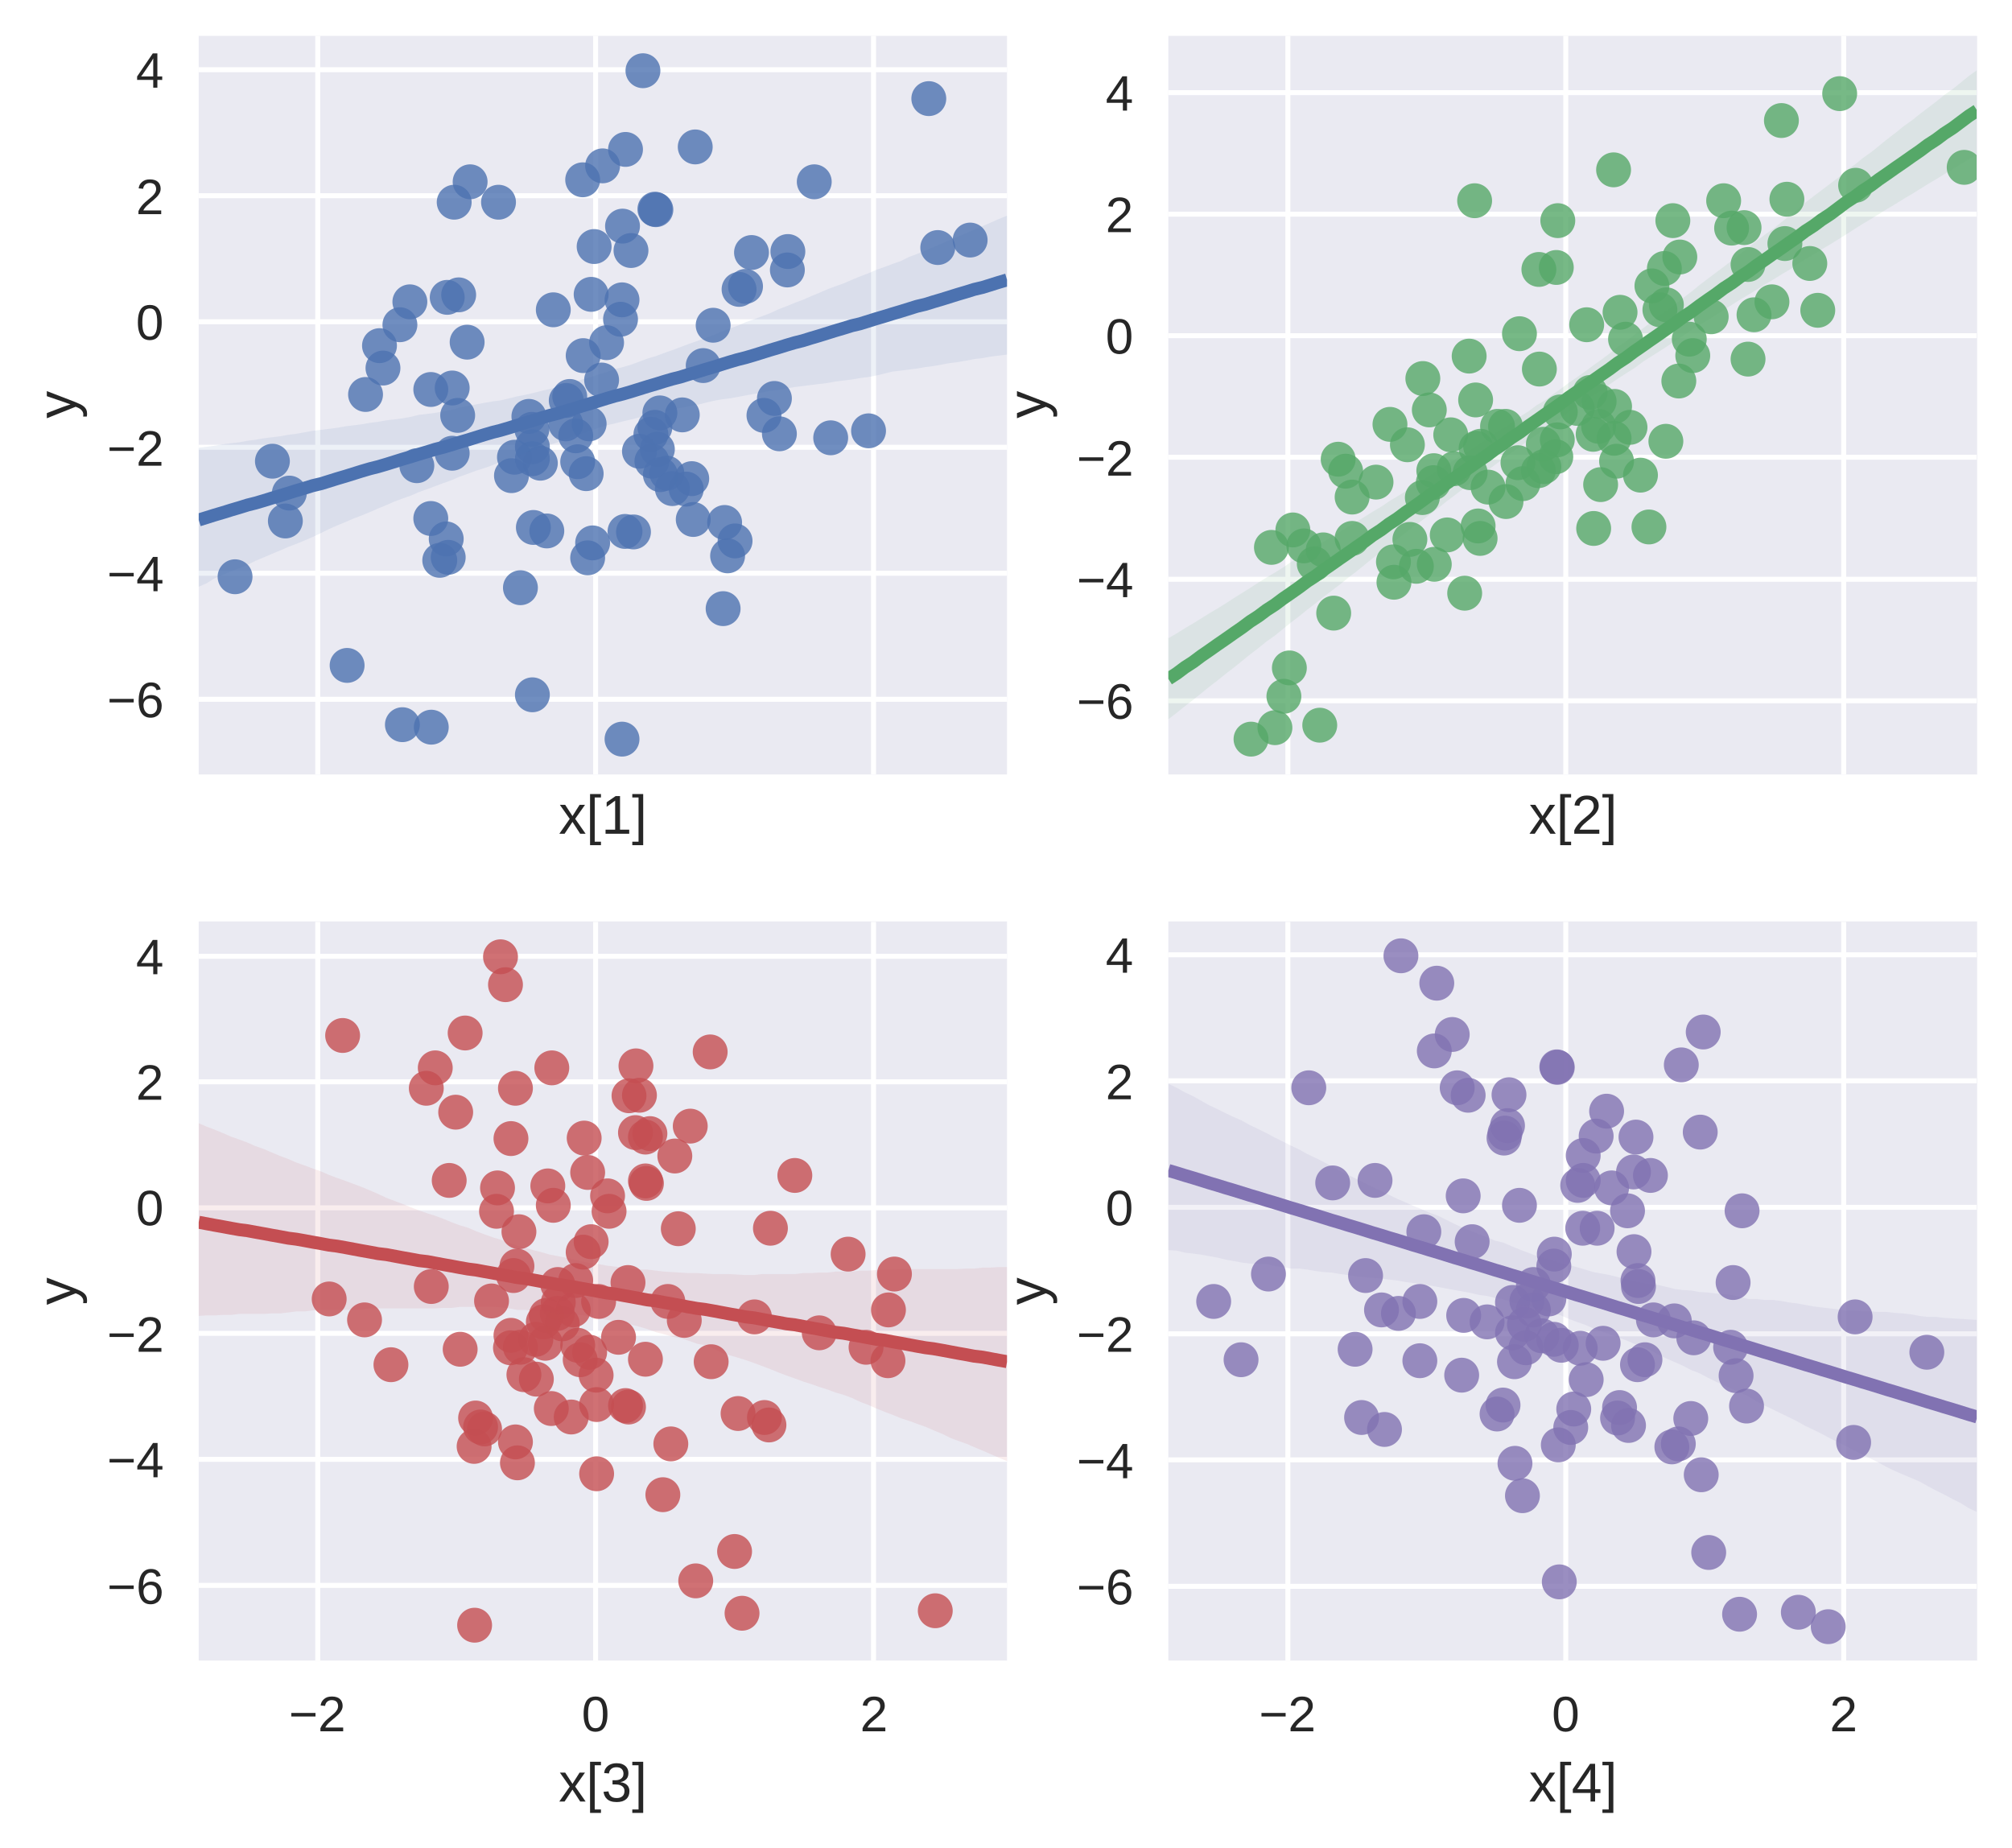 <svg viewBox="0 0 404 371" xmlns="http://www.w3.org/2000/svg" xmlns:xlink="http://www.w3.org/1999/xlink"><defs><style>*{stroke-linecap:butt;stroke-linejoin:round}</style></defs><g id="figure_1"><path d="M0 371.1h404.2V0H0z" fill="#fff" id="patch_1"/><g id="axes_1"><path d="M39.9 155.5h162.3V7.2H39.9z" fill="#eaeaf2" id="patch_2"/><g id="matplotlib.axis_1"><g id="xtick_1"><path clip-path="url(#pbc063c6acb)" d="M63.8 155.5V7.2" fill="none" stroke="#fff" stroke-linecap="round" id="line2d_1"/></g><g id="xtick_2"><path clip-path="url(#pbc063c6acb)" d="M119.6 155.5V7.2" fill="none" stroke="#fff" stroke-linecap="round" id="line2d_3"/></g><g id="xtick_3"><path clip-path="url(#pbc063c6acb)" d="M175.4 155.5V7.2" fill="none" stroke="#fff" stroke-linecap="round" id="line2d_5"/></g><g id="text_1"><defs><path d="M39.1 0L25 21.7 10.6 0H1L20 27.2 2 52.8h9.7L25 32.3l13 20.5h9.9l-18-25.5L49 0z" id="LiberationSans-78"/><path d="M7.1-20.8v93.3H27v-6.3H15.6v-80.7H27v-6.3z" id="LiberationSans-5b"/><path d="M7.6 0v7.5h17.5v53L9.6 49.2v8.3L26 68.8h8V7.5h16.8V0z" id="LiberationSans-31"/><path d="M.8-20.8v6.3h11.4v80.7H.8v6.3h19.9v-93.3z" id="LiberationSans-5d"/></defs><g transform="matrix(.11 0 0 -.11 112.2 167.4)" fill="#262626"><use xlink:href="#LiberationSans-78"/><use x="50" xlink:href="#LiberationSans-5b"/><use x="77.8" xlink:href="#LiberationSans-31"/><use x="133.4" xlink:href="#LiberationSans-5d"/></g></g></g><g id="matplotlib.axis_2"><g id="ytick_1"><path clip-path="url(#pbc063c6acb)" d="M39.9 140.4h162.3" fill="none" stroke="#fff" stroke-linecap="round" id="line2d_7"/><g id="text_2"><defs><path d="M5 29.7v7.1h48.5v-7.1z" id="LiberationSans-2212"/><path d="M51.2 22.5q0-5.2-1.4-9.5-1.5-4.3-4.3-7.4-2.8-3.1-7-4.8Q34.6-1 29-1q-6 0-10.5 2.3T11 8q-3 4.3-4.4 10.6Q5 24.8 5 32.8 5 42 6.8 49q1.7 7 4.8 11.6 3.2 4.6 7.8 7 4.5 2.3 10.3 2.3 3.5 0 6.6-.7 3-.7 5.6-2.4 2.5-1.6 4.4-4.3 1.9-2.7 3-6.6L41 54.3q-1.4 4.4-4.4 6.4-3 2-7 2-3.5 0-6.5-1.7-2.9-1.7-5-5.1-2-3.4-3-8.5-1.2-5.2-1.2-12 2.4 4.4 6.8 6.8 4.3 2.3 10 2.3 4.6 0 8.4-1.5 3.8-1.5 6.5-4.4 2.8-2.9 4.2-7 1.5-4 1.5-9zm-9-.4q0 3.6-.8 6.5-.9 2.9-2.6 4.9-1.8 2-4.4 3-2.6 1.2-6 1.2-2.4 0-4.8-.7-2.5-.7-4.4-2.3-2-1.6-3.3-4.2-1.2-2.6-1.2-6.3 0-3.8 1-7 1-3.4 2.8-5.8 1.8-2.5 4.4-3.9 2.6-1.4 5.8-1.4 3.2 0 5.7 1.1t4.3 3.2q1.7 2 2.7 5 .9 3 .9 6.7z" id="LiberationSans-36"/></defs><g transform="matrix(.1 0 0 -.1 21.5 144)" fill="#262626"><use xlink:href="#LiberationSans-2212"/><use x="58.4" xlink:href="#LiberationSans-36"/></g></g></g><g id="ytick_2"><path clip-path="url(#pbc063c6acb)" d="M39.9 115.1h162.3" fill="none" stroke="#fff" stroke-linecap="round" id="line2d_9"/><g id="text_3"><defs><path d="M43 15.6V0h-8.3v15.6H2.3v6.8l31.5 46.4H43V22.5h9.7v-7zm-8.3 43.3q0-.3-.5-1l-.9-1.6-1-1.7-.8-1.5-17.7-26-.7-1-1-1.3q-.4-.7-1-1.3l-.7-1h24.3z" id="LiberationSans-34"/></defs><g transform="matrix(.1 0 0 -.1 21.5 118.7)" fill="#262626"><use xlink:href="#LiberationSans-2212"/><use x="58.4" xlink:href="#LiberationSans-34"/></g></g></g><g id="ytick_3"><path clip-path="url(#pbc063c6acb)" d="M39.9 89.8h162.3" fill="none" stroke="#fff" stroke-linecap="round" id="line2d_11"/><g id="text_4"><defs><path d="M5 0v6.2q2.5 5.7 6.1 10 3.6 4.5 7.6 8l7.8 6.6q3.9 3 7 6t5 6.4q2 3.3 2 7.5 0 3-1 5.1-.8 2.3-2.4 3.8-1.7 1.5-4 2.2-2.3.8-5.2.8-2.6 0-5-.7-2.2-.8-4-2.2-1.9-1.5-3-3.7-1.2-2.1-1.5-5l-9 .8q.5 3.7 2 7Q9.2 62 12 64.5q2.8 2.5 6.8 4 4 1.3 9.2 1.3 5.2 0 9.2-1.2 4-1.2 6.7-3.6 2.8-2.4 4.2-6 1.5-3.4 1.5-8 0-3.5-1.2-6.6-1.3-3.1-3.4-6-2-2.8-4.8-5.4-2.7-2.7-5.7-5.2l-6-5q-3-2.4-5.7-5-2.6-2.4-4.7-5t-3.3-5.3h35.9V0z" id="LiberationSans-32"/></defs><g transform="matrix(.1 0 0 -.1 21.5 93.5)" fill="#262626"><use xlink:href="#LiberationSans-2212"/><use x="58.4" xlink:href="#LiberationSans-32"/></g></g></g><g id="ytick_4"><path clip-path="url(#pbc063c6acb)" d="M39.9 64.6h162.3" fill="none" stroke="#fff" stroke-linecap="round" id="line2d_13"/><g id="text_5"><defs><path d="M51.7 34.4q0-9.9-1.9-16.6-1.8-6.8-5.1-11-3.2-4.2-7.6-6Q32.7-1 27.7-1T18.3.8q-4.3 1.8-7.5 6-3.2 4.1-5 10.9-1.9 6.8-1.9 16.7 0 10.4 1.8 17.2 1.9 6.9 5 10.9 3.3 4 7.7 5.7 4.4 1.6 9.6 1.6 5 0 9.2-1.6 4.3-1.7 7.6-5.7 3.2-4 5-10.9 1.9-6.8 1.9-17.2zm-9 0q0 8.2-.9 13.7-1 5.4-2.9 8.7-1.9 3.2-4.6 4.6-2.8 1.3-6.3 1.3-3.7 0-6.6-1.4-2.8-1.3-4.7-4.6-2-3.2-3-8.7-.9-5.4-.9-13.6 0-7.9 1-13.3t3-8.7q1.9-3.3 4.6-4.8 2.8-1.4 6.4-1.4 3.4 0 6.2 1.4 2.8 1.5 4.7 4.8 2 3.3 3 8.7 1 5.4 1 13.3z" id="LiberationSans-30"/></defs><use xlink:href="#LiberationSans-30" transform="matrix(.1 0 0 -.1 27.3 68.2)" fill="#262626"/></g></g><g id="ytick_5"><path clip-path="url(#pbc063c6acb)" d="M39.9 39.3h162.3" fill="none" stroke="#fff" stroke-linecap="round" id="line2d_15"/><use xlink:href="#LiberationSans-32" transform="matrix(.1 0 0 -.1 27.3 43)" fill="#262626" id="text_6"/></g><g id="ytick_6"><path clip-path="url(#pbc063c6acb)" d="M39.9 14h162.3" fill="none" stroke="#fff" stroke-linecap="round" id="line2d_17"/><use xlink:href="#LiberationSans-34" transform="matrix(.1 0 0 -.1 27.3 17.6)" fill="#262626" id="text_7"/></g><g id="text_8"><defs><path d="M29.5 0q-1.9-4.8-3.8-8.6-2-3.9-4.3-6.6-2.4-2.7-5.3-4.1-3-1.4-6.8-1.4h-3q-1.5.1-3 .5v6.6q.9-.2 2-.2l2-.1q4 0 7.2 2.9Q18-8.2 20.4-2l.8 2.1-21 52.6h9.4l11.2-29.2 1.2-3.5 1.5-4.4 1.3-4 .7-2.1.8 2 1.2 3.6 1.5 4 1.2 3.5 10.3 30.1h9.3z" id="LiberationSans-79"/></defs><use xlink:href="#LiberationSans-79" transform="matrix(0 -.11 -.11 0 15.2 84)" fill="#262626"/></g></g><g id="PathCollection_1"><defs><path d="M0 3.5a3.5 3.5 0 100-7 3.5 3.5 0 000 7z" id="m39765b4f9b"/></defs><g clip-path="url(#pbc063c6acb)" fill="#4c72b0" fill-opacity=".8"><use x="106.8" xlink:href="#m39765b4f9b" y="86.2"/><use x="86.5" xlink:href="#m39765b4f9b" y="78.2"/><use x="141.2" xlink:href="#m39765b4f9b" y="73.4"/><use x="131.5" xlink:href="#m39765b4f9b" y="42"/><use x="117.7" xlink:href="#m39765b4f9b" y="95.1"/><use x="145.2" xlink:href="#m39765b4f9b" y="122.2"/><use x="186.5" xlink:href="#m39765b4f9b" y="19.8"/><use x="73.4" xlink:href="#m39765b4f9b" y="79.2"/><use x="119" xlink:href="#m39765b4f9b" y="109"/><use x="124.6" xlink:href="#m39765b4f9b" y="64.1"/><use x="174.4" xlink:href="#m39765b4f9b" y="86.5"/><use x="83.7" xlink:href="#m39765b4f9b" y="93.5"/><use x="118" xlink:href="#m39765b4f9b" y="112"/><use x="150.9" xlink:href="#m39765b4f9b" y="50.7"/><use x="58.1" xlink:href="#m39765b4f9b" y="99"/><use x="131.5" xlink:href="#m39765b4f9b" y="85.8"/><use x="148.4" xlink:href="#m39765b4f9b" y="58.1"/><use x="103.3" xlink:href="#m39765b4f9b" y="91.8"/><use x="137" xlink:href="#m39765b4f9b" y="83.3"/><use x="139.2" xlink:href="#m39765b4f9b" y="104.3"/><use x="102.7" xlink:href="#m39765b4f9b" y="95.5"/><use x="90.8" xlink:href="#m39765b4f9b" y="77.9"/><use x="132.6" xlink:href="#m39765b4f9b" y="95.3"/><use x="116" xlink:href="#m39765b4f9b" y="92.7"/><use x="118.7" xlink:href="#m39765b4f9b" y="59.1"/><use x="132" xlink:href="#m39765b4f9b" y="90.2"/><use x="93.8" xlink:href="#m39765b4f9b" y="68.7"/><use x="106.2" xlink:href="#m39765b4f9b" y="83.6"/><use x="153.4" xlink:href="#m39765b4f9b" y="83.4"/><use x="137.8" xlink:href="#m39765b4f9b" y="98.2"/><use x="120.8" xlink:href="#m39765b4f9b" y="76.3"/><use x="130.7" xlink:href="#m39765b4f9b" y="87.2"/><use x="156.5" xlink:href="#m39765b4f9b" y="87.1"/><use x="108.5" xlink:href="#m39765b4f9b" y="93"/><use x="119.3" xlink:href="#m39765b4f9b" y="49.5"/><use x="132.5" xlink:href="#m39765b4f9b" y="82.9"/><use x="155.5" xlink:href="#m39765b4f9b" y="80"/><use x="111.1" xlink:href="#m39765b4f9b" y="62.2"/><use x="57.3" xlink:href="#m39765b4f9b" y="104.6"/><use x="188.3" xlink:href="#m39765b4f9b" y="49.7"/><use x="106.9" xlink:href="#m39765b4f9b" y="139.5"/><use x="143.2" xlink:href="#m39765b4f9b" y="65.3"/><use x="106.9" xlink:href="#m39765b4f9b" y="92.1"/><use x="113.6" xlink:href="#m39765b4f9b" y="85.1"/><use x="194.8" xlink:href="#m39765b4f9b" y="48.2"/><use x="128.4" xlink:href="#m39765b4f9b" y="90.6"/><use x="166.8" xlink:href="#m39765b4f9b" y="87.9"/><use x="121" xlink:href="#m39765b4f9b" y="33.3"/><use x="133.9" xlink:href="#m39765b4f9b" y="95"/><use x="89.6" xlink:href="#m39765b4f9b" y="108.2"/><use x="91.2" xlink:href="#m39765b4f9b" y="40.6"/><use x="135" xlink:href="#m39765b4f9b" y="98.1"/><use x="158.2" xlink:href="#m39765b4f9b" y="50.5"/><use x="76.2" xlink:href="#m39765b4f9b" y="69.4"/><use x="121.8" xlink:href="#m39765b4f9b" y="68.8"/><use x="127.2" xlink:href="#m39765b4f9b" y="106.8"/><use x="94.4" xlink:href="#m39765b4f9b" y="36.5"/><use x="109.8" xlink:href="#m39765b4f9b" y="106.6"/><use x="76.9" xlink:href="#m39765b4f9b" y="73.9"/><use x="117.1" xlink:href="#m39765b4f9b" y="71.4"/><use x="89.8" xlink:href="#m39765b4f9b" y="59.7"/><use x="124.9" xlink:href="#m39765b4f9b" y="148.4"/><use x="92.1" xlink:href="#m39765b4f9b" y="59.2"/><use x="106.9" xlink:href="#m39765b4f9b" y="89.7"/><use x="100.1" xlink:href="#m39765b4f9b" y="40.6"/><use x="86.5" xlink:href="#m39765b4f9b" y="104.1"/><use x="126.7" xlink:href="#m39765b4f9b" y="50.3"/><use x="131.7" xlink:href="#m39765b4f9b" y="42.1"/><use x="125.5" xlink:href="#m39765b4f9b" y="106.7"/><use x="158.1" xlink:href="#m39765b4f9b" y="54.2"/><use x="118.3" xlink:href="#m39765b4f9b" y="85.1"/><use x="149.7" xlink:href="#m39765b4f9b" y="57.5"/><use x="115.6" xlink:href="#m39765b4f9b" y="87.5"/><use x="129.1" xlink:href="#m39765b4f9b" y="14.2"/><use x="124.9" xlink:href="#m39765b4f9b" y="60.2"/><use x="80.3" xlink:href="#m39765b4f9b" y="65.2"/><use x="145.5" xlink:href="#m39765b4f9b" y="104.9"/><use x="82.3" xlink:href="#m39765b4f9b" y="60.6"/><use x="114.4" xlink:href="#m39765b4f9b" y="79.6"/><use x="91.9" xlink:href="#m39765b4f9b" y="83.4"/><use x="88.3" xlink:href="#m39765b4f9b" y="112.5"/><use x="47.2" xlink:href="#m39765b4f9b" y="115.8"/><use x="104.5" xlink:href="#m39765b4f9b" y="118"/><use x="80.8" xlink:href="#m39765b4f9b" y="145.5"/><use x="125" xlink:href="#m39765b4f9b" y="45.4"/><use x="147.6" xlink:href="#m39765b4f9b" y="108.6"/><use x="86.6" xlink:href="#m39765b4f9b" y="146"/><use x="138.9" xlink:href="#m39765b4f9b" y="96.1"/><use x="90.8" xlink:href="#m39765b4f9b" y="91"/><use x="113.7" xlink:href="#m39765b4f9b" y="80.4"/><use x="54.7" xlink:href="#m39765b4f9b" y="92.6"/><use x="163.5" xlink:href="#m39765b4f9b" y="36.5"/><use x="90" xlink:href="#m39765b4f9b" y="111.9"/><use x="107.1" xlink:href="#m39765b4f9b" y="105.9"/><use x="139.6" xlink:href="#m39765b4f9b" y="29.5"/><use x="69.7" xlink:href="#m39765b4f9b" y="133.6"/><use x="130.9" xlink:href="#m39765b4f9b" y="92.6"/><use x="125.6" xlink:href="#m39765b4f9b" y="30"/><use x="117" xlink:href="#m39765b4f9b" y="36.1"/><use x="146.1" xlink:href="#m39765b4f9b" y="111.6"/></g></g><path clip-path="url(#pbc063c6acb)" d="M39.9 90v27.8l1.6-.7 1.6-1 1.7-.7 1.6-.7 1.7-.6 1.6-.7 1.6-.8 1.7-.7 1.6-.7 1.7-.7 1.6-.7 1.6-.6 1.7-.7 1.6-.7 1.7-.8 1.6-.8 1.6-.7 1.7-.7 1.6-.7 1.6-.6 1.7-.7 1.6-.7 1.7-.7 1.6-.7 1.6-.6 1.7-.6 1.6-.7 1.7-.6 1.6-.6L89 97l1.7-.6 1.6-.7 1.7-.6 1.6-.6 1.6-.5 1.7-.6 1.6-.7 1.7-.6 1.6-.5 1.6-.6 1.7-.6 1.6-.5 1.7-.6 1.6-.5 1.6-.6 1.7-.7 1.6-.5 1.7-.5 1.6-.6 1.6-.5 1.7-.4 1.6-.4 1.7-.4 1.6-.4 1.6-.4 1.7-.3 1.6-.4 1.7-.4 1.6-.4 1.6-.3 1.7-.3 1.6-.4 1.7-.4 1.6-.3 1.6-.2 1.7-.3 1.6-.3 1.7-.3 1.6-.3 1.6-.3 1.7-.2 1.6-.3 1.7-.3 1.6-.2 1.6-.2 1.7-.2 1.6-.2 1.6-.3 1.7-.2 1.6-.2 1.7-.3 1.6-.2 1.6-.3 1.7-.4 1.6-.4 1.7-.2 1.6-.2 1.6-.2 1.7-.3 1.6-.2 1.7-.3 1.6-.3 1.6-.2 1.7-.3 1.6-.3 1.7-.2 1.6-.3 1.6-.2 1.7-.2V43.3l-1.7.7-1.6.7-1.6.7-1.7.7-1.6.7-1.7.7-1.6.7-1.6.7-1.7.7-1.6.7-1.7.7-1.6.6-1.6.8-1.7.6-1.6.6-1.7.6-1.6.7-1.6.6-1.7.7-1.6.7-1.7.6-1.6.6-1.6.7-1.7.7-1.6.7-1.6.6-1.7.7-1.6.6-1.7.8-1.6.6-1.6.6-1.7.6-1.6.7-1.7.6-1.6.6-1.6.7-1.7.6-1.6.6-1.7.6-1.6.6-1.6.6-1.7.6-1.6.6-1.7.5-1.6.6-1.6.6-1.7.5-1.6.4-1.7.6-1.6.5-1.6.5-1.7.5-1.6.6-1.7.4-1.6.5-1.6.4-1.7.4-1.6.4-1.7.4-1.6.3-1.6.4-1.7.4-1.6.2-1.7.3-1.6.3-1.6.3-1.7.3-1.6.5-1.7.3-1.6.3-1.6.2-1.7.2-1.6.4-1.7.3-1.6.2-1.6.2-1.7.3-1.6.2-1.7.3-1.6.2-1.6.2-1.7.3-1.6.2-1.6.2-1.7.2-1.6.3-1.7.3-1.6.2-1.6.3-1.7.2-1.6.2-1.7.3-1.6.2-1.6.3-1.7.2-1.6.2-1.7.3-1.6.2-1.6.2z" fill="#4c72b0" fill-opacity=".1" id="PolyCollection_1"/><path clip-path="url(#pbc063c6acb)" d="M39.9 104.4l1.6-.5 1.6-.5 1.7-.5 1.6-.5 1.7-.5 1.6-.5 1.6-.4 1.7-.5 1.6-.5 1.7-.5 1.6-.5 1.6-.5 1.7-.5 1.6-.5 1.7-.4 1.6-.5 1.6-.5 1.7-.5 1.6-.5 1.6-.5 1.7-.5 1.6-.4 1.7-.5 1.6-.5 1.6-.5 1.7-.5 1.6-.5 1.7-.5 1.6-.5 1.6-.4 1.7-.5 1.6-.5 1.7-.5 1.6-.5 1.6-.5 1.7-.5 1.6-.4 1.7-.5 1.6-.5 1.6-.5 1.7-.5 1.6-.5 1.7-.5 1.6-.4 1.6-.5 1.7-.5 1.6-.5 1.7-.5 1.6-.5 1.6-.5 1.7-.5 1.6-.4 1.7-.5 1.6-.5 1.6-.5 1.7-.5 1.6-.5 1.7-.5 1.6-.4 1.6-.5 1.7-.5 1.6-.5 1.7-.5 1.6-.5 1.6-.5 1.7-.5 1.6-.4 1.7-.5 1.6-.5 1.6-.5 1.7-.5 1.6-.5 1.7-.5 1.6-.4 1.6-.5 1.7-.5 1.6-.5 1.6-.5 1.7-.5 1.6-.5 1.7-.4 1.6-.5 1.6-.5 1.7-.5 1.6-.5 1.7-.5 1.6-.5 1.6-.5 1.7-.4 1.6-.5 1.7-.5 1.6-.5 1.6-.5 1.7-.5 1.6-.5 1.7-.4 1.6-.5 1.6-.5 1.7-.5" fill="none" stroke="#4c72b0" stroke-linecap="round" stroke-width="2.6" id="line2d_19"/><path d="M39.9 155.5V7.2" fill="none" id="patch_3"/><path d="M202.2 155.5V7.2" fill="none" id="patch_4"/><path d="M39.9 155.5h162.3" fill="none" id="patch_5"/><path d="M39.9 7.2h162.3" fill="none" id="patch_6"/></g><g id="axes_2"><path d="M234.6 155.5H397V7.2H234.6z" fill="#eaeaf2" id="patch_7"/><g id="matplotlib.axis_3"><g id="xtick_4"><path clip-path="url(#pb65304c000)" d="M258.6 155.5V7.2" fill="none" stroke="#fff" stroke-linecap="round" id="line2d_20"/></g><g id="xtick_5"><path clip-path="url(#pb65304c000)" d="M314.4 155.5V7.2" fill="none" stroke="#fff" stroke-linecap="round" id="line2d_22"/></g><g id="xtick_6"><path clip-path="url(#pb65304c000)" d="M370.2 155.5V7.2" fill="none" stroke="#fff" stroke-linecap="round" id="line2d_24"/></g><g transform="matrix(.11 0 0 -.11 307 167.4)" fill="#262626" id="text_9"><use xlink:href="#LiberationSans-78"/><use x="50" xlink:href="#LiberationSans-5b"/><use x="77.8" xlink:href="#LiberationSans-32"/><use x="133.4" xlink:href="#LiberationSans-5d"/></g></g><g id="matplotlib.axis_4"><g id="ytick_7"><path clip-path="url(#pb65304c000)" d="M234.6 140.7H397" fill="none" stroke="#fff" stroke-linecap="round" id="line2d_26"/><g transform="matrix(.1 0 0 -.1 216.2 144.3)" fill="#262626" id="text_10"><use xlink:href="#LiberationSans-2212"/><use x="58.4" xlink:href="#LiberationSans-36"/></g></g><g id="ytick_8"><path clip-path="url(#pb65304c000)" d="M234.6 116.3H397" fill="none" stroke="#fff" stroke-linecap="round" id="line2d_28"/><g transform="matrix(.1 0 0 -.1 216.2 119.9)" fill="#262626" id="text_11"><use xlink:href="#LiberationSans-2212"/><use x="58.4" xlink:href="#LiberationSans-34"/></g></g><g id="ytick_9"><path clip-path="url(#pb65304c000)" d="M234.6 91.8H397" fill="none" stroke="#fff" stroke-linecap="round" id="line2d_30"/><g transform="matrix(.1 0 0 -.1 216.2 95.5)" fill="#262626" id="text_12"><use xlink:href="#LiberationSans-2212"/><use x="58.4" xlink:href="#LiberationSans-32"/></g></g><g id="ytick_10"><path clip-path="url(#pb65304c000)" d="M234.6 67.4H397" fill="none" stroke="#fff" stroke-linecap="round" id="line2d_32"/><use xlink:href="#LiberationSans-30" transform="matrix(.1 0 0 -.1 222 71)" fill="#262626" id="text_13"/></g><g id="ytick_11"><path clip-path="url(#pb65304c000)" d="M234.6 43H397" fill="none" stroke="#fff" stroke-linecap="round" id="line2d_34"/><use xlink:href="#LiberationSans-32" transform="matrix(.1 0 0 -.1 222 46.6)" fill="#262626" id="text_14"/></g><g id="ytick_12"><path clip-path="url(#pb65304c000)" d="M234.6 18.6H397" fill="none" stroke="#fff" stroke-linecap="round" id="line2d_36"/><use xlink:href="#LiberationSans-34" transform="matrix(.1 0 0 -.1 222 22.2)" fill="#262626" id="text_15"/></g><use xlink:href="#LiberationSans-79" transform="matrix(0 -.11 -.11 0 210 84)" fill="#262626" id="text_16"/></g><g id="PathCollection_2"><defs><path d="M0 3.5a3.5 3.5 0 100-7 3.5 3.5 0 000 7z" id="mfc5690df22"/></defs><g clip-path="url(#pb65304c000)" fill="#55a868" fill-opacity=".8"><use x="312.7" xlink:href="#mfc5690df22" y="88.3"/><use x="321.1" xlink:href="#mfc5690df22" y="80.6"/><use x="285.7" xlink:href="#mfc5690df22" y="76"/><use x="350.2" xlink:href="#mfc5690df22" y="45.7"/><use x="287.8" xlink:href="#mfc5690df22" y="96.9"/><use x="267.8" xlink:href="#mfc5690df22" y="123.1"/><use x="357.7" xlink:href="#mfc5690df22" y="24.2"/><use x="324.2" xlink:href="#mfc5690df22" y="81.6"/><use x="265.7" xlink:href="#mfc5690df22" y="110.4"/><use x="305.1" xlink:href="#mfc5690df22" y="67"/><use x="334.5" xlink:href="#mfc5690df22" y="88.6"/><use x="329.4" xlink:href="#mfc5690df22" y="95.4"/><use x="288" xlink:href="#mfc5690df22" y="113.3"/><use x="309" xlink:href="#mfc5690df22" y="54.1"/><use x="302.4" xlink:href="#mfc5690df22" y="100.7"/><use x="324.1" xlink:href="#mfc5690df22" y="88"/><use x="334.6" xlink:href="#mfc5690df22" y="61.2"/><use x="310" xlink:href="#mfc5690df22" y="93.7"/><use x="321" xlink:href="#mfc5690df22" y="85.6"/><use x="331.1" xlink:href="#mfc5690df22" y="105.8"/><use x="321.4" xlink:href="#mfc5690df22" y="97.3"/><use x="296.3" xlink:href="#mfc5690df22" y="80.3"/><use x="305.8" xlink:href="#mfc5690df22" y="97.1"/><use x="270.2" xlink:href="#mfc5690df22" y="94.6"/><use x="333.3" xlink:href="#mfc5690df22" y="62.2"/><use x="268.7" xlink:href="#mfc5690df22" y="92.2"/><use x="339.9" xlink:href="#mfc5690df22" y="71.4"/><use x="327.3" xlink:href="#mfc5690df22" y="85.8"/><use x="300.7" xlink:href="#mfc5690df22" y="85.6"/><use x="285.6" xlink:href="#mfc5690df22" y="99.9"/><use x="319.3" xlink:href="#mfc5690df22" y="78.8"/><use x="282.6" xlink:href="#mfc5690df22" y="89.3"/><use x="309.9" xlink:href="#mfc5690df22" y="89.2"/><use x="295.2" xlink:href="#mfc5690df22" y="94.9"/><use x="363.4" xlink:href="#mfc5690df22" y="52.9"/><use x="279.1" xlink:href="#mfc5690df22" y="85.2"/><use x="287" xlink:href="#mfc5690df22" y="82.3"/><use x="318.6" xlink:href="#mfc5690df22" y="65.2"/><use x="320" xlink:href="#mfc5690df22" y="106.1"/><use x="351" xlink:href="#mfc5690df22" y="53.1"/><use x="257.8" xlink:href="#mfc5690df22" y="139.8"/><use x="339.2" xlink:href="#mfc5690df22" y="68.1"/><use x="292" xlink:href="#mfc5690df22" y="94.1"/><use x="319.9" xlink:href="#mfc5690df22" y="87.2"/><use x="337.3" xlink:href="#mfc5690df22" y="51.6"/><use x="324.6" xlink:href="#mfc5690df22" y="92.6"/><use x="296.4" xlink:href="#mfc5690df22" y="90"/><use x="372.6" xlink:href="#mfc5690df22" y="37.2"/><use x="276.3" xlink:href="#mfc5690df22" y="96.8"/><use x="261.8" xlink:href="#mfc5690df22" y="109.6"/><use x="335.9" xlink:href="#mfc5690df22" y="44.3"/><use x="271.5" xlink:href="#mfc5690df22" y="99.8"/><use x="334.2" xlink:href="#mfc5690df22" y="53.9"/><use x="351" xlink:href="#mfc5690df22" y="72.1"/><use x="295" xlink:href="#mfc5690df22" y="71.5"/><use x="283.1" xlink:href="#mfc5690df22" y="108.3"/><use x="346.1" xlink:href="#mfc5690df22" y="40.3"/><use x="271.5" xlink:href="#mfc5690df22" y="108.1"/><use x="337.1" xlink:href="#mfc5690df22" y="76.5"/><use x="309.1" xlink:href="#mfc5690df22" y="74.1"/><use x="325.3" xlink:href="#mfc5690df22" y="62.7"/><use x="251.2" xlink:href="#mfc5690df22" y="148.4"/><use x="365" xlink:href="#mfc5690df22" y="62.3"/><use x="312.4" xlink:href="#mfc5690df22" y="91.7"/><use x="312.8" xlink:href="#mfc5690df22" y="44.3"/><use x="296.8" xlink:href="#mfc5690df22" y="105.6"/><use x="312.5" xlink:href="#mfc5690df22" y="53.7"/><use x="347.7" xlink:href="#mfc5690df22" y="45.8"/><use x="297.2" xlink:href="#mfc5690df22" y="108.1"/><use x="331.7" xlink:href="#mfc5690df22" y="57.4"/><use x="291.3" xlink:href="#mfc5690df22" y="87.3"/><use x="355.8" xlink:href="#mfc5690df22" y="60.6"/><use x="297.3" xlink:href="#mfc5690df22" y="89.6"/><use x="369.4" xlink:href="#mfc5690df22" y="18.8"/><use x="352.2" xlink:href="#mfc5690df22" y="63.2"/><use x="326.4" xlink:href="#mfc5690df22" y="68.1"/><use x="259.6" xlink:href="#mfc5690df22" y="106.4"/><use x="343.6" xlink:href="#mfc5690df22" y="63.6"/><use x="316.7" xlink:href="#mfc5690df22" y="82"/><use x="302.3" xlink:href="#mfc5690df22" y="85.6"/><use x="284.4" xlink:href="#mfc5690df22" y="113.7"/><use x="279.9" xlink:href="#mfc5690df22" y="116.9"/><use x="294.1" xlink:href="#mfc5690df22" y="119.1"/><use x="265" xlink:href="#mfc5690df22" y="145.6"/><use x="358.4" xlink:href="#mfc5690df22" y="48.9"/><use x="255.3" xlink:href="#mfc5690df22" y="109.9"/><use x="256" xlink:href="#mfc5690df22" y="146.1"/><use x="298.8" xlink:href="#mfc5690df22" y="97.8"/><use x="304.8" xlink:href="#mfc5690df22" y="92.9"/><use x="313.3" xlink:href="#mfc5690df22" y="82.7"/><use x="308.9" xlink:href="#mfc5690df22" y="94.5"/><use x="296.1" xlink:href="#mfc5690df22" y="40.3"/><use x="263.9" xlink:href="#mfc5690df22" y="113.2"/><use x="290.6" xlink:href="#mfc5690df22" y="107.4"/><use x="394.4" xlink:href="#mfc5690df22" y="33.6"/><use x="258.9" xlink:href="#mfc5690df22" y="134.1"/><use x="287.9" xlink:href="#mfc5690df22" y="94.5"/><use x="324" xlink:href="#mfc5690df22" y="34.1"/><use x="358.8" xlink:href="#mfc5690df22" y="40"/><use x="279.8" xlink:href="#mfc5690df22" y="112.8"/></g></g><path clip-path="url(#pb65304c000)" d="M234.6 128v16.4l1.7-1.3 1.6-1.3 1.7-1.3 1.6-1.3 1.6-1.3 1.7-1.3 1.6-1.3 1.7-1.3 1.6-1.3 1.6-1.3 1.7-1.3 1.6-1.3 1.7-1.2 1.6-1.3 1.6-1.3 1.7-1.3 1.6-1.3 1.7-1.3 1.6-1.3 1.6-1.2 1.7-1.3 1.6-1.3 1.7-1.3 1.6-1.3 1.6-1.3 1.7-1.3 1.6-1.3 1.7-1.3 1.6-1.2 1.6-1.3 1.7-1.2 1.6-1.2 1.7-1.3 1.6-1.3 1.6-1.2 1.7-1.3 1.6-1.3 1.7-1.2 1.6-1.2 1.6-1.2L302 92l1.6-1.2 1.7-1.2 1.6-1.2 1.6-1.1 1.7-1.2 1.6-1.2 1.7-1 1.6-1.2 1.6-1.1 1.7-1.2 1.6-1.1 1.7-1 1.6-1.2 1.6-1.1 1.7-1.1 1.6-1 1.6-1.2 1.7-1.1 1.6-1 1.7-1.1 1.6-1.1 1.6-1 1.7-1.2 1.6-1 1.7-1 1.6-1 1.6-1 1.7-1.1 1.6-1 1.7-1 1.6-1 1.6-1 1.7-1 1.6-1 1.7-1 1.6-1.1 1.6-1 1.7-1 1.6-1 1.7-1 1.6-1 1.6-1 1.7-1.1 1.6-1 1.7-1 1.6-1 1.6-1 1.7-1 1.6-1 1.7-1 1.6-1 1.6-1 1.7-1 1.6-1 1.7-1 1.6-1 1.6-1 1.7-1V14l-1.7 1.2-1.6 1.3-1.6 1.3-1.7 1.2-1.6 1.3-1.7 1.3-1.6 1.2-1.6 1.3-1.7 1.2-1.6 1.3-1.7 1.3-1.6 1.3-1.6 1.3-1.7 1.2-1.6 1.3-1.7 1.2-1.6 1.4-1.6 1.2-1.7 1.3-1.6 1.2-1.7 1.3L361 42l-1.6 1.3-1.7 1.3-1.6 1.3-1.7 1.2-1.6 1.2-1.6 1.3-1.7 1.3-1.6 1.3-1.7 1.3-1.6 1.2-1.6 1.2-1.7 1.3-1.6 1.3-1.7 1.3-1.6 1.2-1.6 1.2-1.7 1.2-1.6 1.3-1.7 1.3-1.6 1.2-1.6 1.3-1.7 1.1-1.6 1.3-1.6 1.2-1.7 1.2-1.6 1.2-1.7 1.2-1.6 1.1-1.6 1.2-1.7 1.2-1.6 1.2-1.7 1-1.6 1.2-1.6 1-1.7 1.2-1.6 1.1-1.7 1-1.6 1.2-1.6 1-1.7 1.1-1.6 1-1.7 1.1-1.6 1-1.6 1.1-1.7 1-1.6 1.1-1.7 1-1.6 1.1-1.6 1-1.7 1-1.6 1.1-1.7 1-1.6 1-1.6 1-1.7 1-1.6 1-1.7 1-1.6 1-1.6 1-1.7 1-1.6 1.1-1.7 1-1.6 1.1-1.6 1-1.7 1-1.6 1-1.7 1.1-1.6 1-1.6 1-1.7 1.1-1.6 1-1.7 1-1.6 1-1.6 1-1.7 1-1.6 1-1.7 1z" fill="#55a868" fill-opacity=".1" id="PolyCollection_2"/><path clip-path="url(#pb65304c000)" d="M234.6 136.3l1.7-1.1 1.6-1.2 1.7-1.1 1.6-1.2 1.6-1.1 1.7-1.2 1.6-1.1 1.7-1.2 1.6-1.1 1.6-1.2 1.7-1.1 1.6-1.2 1.7-1.1 1.6-1.2 1.6-1.1 1.7-1.2 1.6-1.2 1.7-1.1 1.6-1.2 1.6-1.1 1.7-1.2 1.6-1.1 1.7-1.2 1.6-1.1 1.6-1.2 1.7-1.1 1.6-1.2 1.7-1.1 1.6-1.2 1.6-1.1 1.7-1.2 1.6-1.2 1.7-1.1 1.6-1.2L292 96l1.7-1.2 1.6-1.1 1.7-1.2 1.6-1.1 1.6-1.2 1.7-1.1 1.6-1.2 1.7-1.1 1.6-1.2 1.6-1.1 1.7-1.2 1.6-1.1 1.7-1.2 1.6-1.2 1.6-1.1 1.7-1.2 1.6-1.1 1.7-1.2 1.6-1.1 1.6-1.2 1.7-1.1 1.6-1.2 1.6-1.1 1.7-1.2 1.6-1.1 1.7-1.2 1.6-1.1 1.6-1.2 1.7-1.1 1.6-1.2 1.7-1.2 1.6-1.1 1.6-1.2 1.7-1.1 1.6-1.2 1.7-1.1 1.6-1.2 1.6-1.1L356 51l1.6-1.1 1.7-1.2 1.6-1.1 1.6-1.2 1.7-1.1 1.6-1.2 1.7-1.1 1.6-1.2 1.6-1.2 1.7-1.1 1.6-1.2 1.7-1.1 1.6-1.2 1.6-1.1 1.7-1.2 1.6-1.1 1.7-1.2 1.6-1.1 1.6-1.2 1.7-1.1 1.6-1.2 1.7-1.1 1.6-1.2 1.6-1.2 1.7-1.1" fill="none" stroke="#55a868" stroke-linecap="round" stroke-width="2.6" id="line2d_38"/><path d="M234.6 155.5V7.2" fill="none" id="patch_8"/><path d="M397 155.5V7.2" fill="none" id="patch_9"/><path d="M234.6 155.5H397" fill="none" id="patch_10"/><path d="M234.6 7.2H397" fill="none" id="patch_11"/></g><g id="axes_3"><path d="M39.9 333.4h162.3V185H39.9z" fill="#eaeaf2" id="patch_12"/><g id="matplotlib.axis_5"><g id="xtick_7"><path clip-path="url(#p5188d08c45)" d="M63.8 333.4V185" fill="none" stroke="#fff" stroke-linecap="round" id="line2d_39"/><g transform="matrix(.1 0 0 -.1 58 347.6)" fill="#262626" id="text_17"><use xlink:href="#LiberationSans-2212"/><use x="58.4" xlink:href="#LiberationSans-32"/></g></g><g id="xtick_8"><path clip-path="url(#p5188d08c45)" d="M119.6 333.4V185" fill="none" stroke="#fff" stroke-linecap="round" id="line2d_41"/><use xlink:href="#LiberationSans-30" transform="matrix(.1 0 0 -.1 116.8 347.6)" fill="#262626" id="text_18"/></g><g id="xtick_9"><path clip-path="url(#p5188d08c45)" d="M175.4 333.4V185" fill="none" stroke="#fff" stroke-linecap="round" id="line2d_43"/><use xlink:href="#LiberationSans-32" transform="matrix(.1 0 0 -.1 172.7 347.6)" fill="#262626" id="text_19"/></g><g id="text_20"><defs><path d="M51.2 19q0-4.7-1.5-8.5-1.6-3.7-4.5-6.2-3-2.6-7.3-4Q33.5-1 27.9-1 21.5-1 17 .6T10 4.8q-2.8 2.6-4.2 6-1.5 3.3-1.9 6.9l9 .8q.5-2.7 1.5-5 1-2.2 2.9-3.8Q19 8 21.6 7.2q2.7-.9 6.3-.9 6.6 0 10.4 3.3 3.8 3.2 3.8 9.7 0 3.8-1.7 6.1T36.2 29q-2.5 1.3-5.5 1.8-3 .4-5.4.4h-5v7.6h4.8q2.5 0 5.2.5t4.9 1.9q2.2 1.3 3.6 3.6 1.5 2.3 1.5 5.9 0 5.5-3.3 8.7-3.2 3.2-9.6 3.2-5.8 0-9.4-3-3.6-3-4.2-8.4L5 52q.5 4.6 2.5 8 2 3.3 5 5.5t6.8 3.3q3.8 1.1 8.2 1.1 5.8 0 9.9-1.4 4.1-1.5 6.8-4 2.6-2.4 3.9-5.7 1.2-3.3 1.2-7 0-3.1-.8-5.8-.8-2.6-2.6-4.7-1.8-2-4.5-3.6-2.7-1.5-6.5-2.3v-.2q4.2-.4 7.2-1.9 3.1-1.4 5.1-3.6 2-2.1 3-4.9 1-2.7 1-5.7z" id="LiberationSans-33"/></defs><g transform="matrix(.11 0 0 -.11 112.2 361.7)" fill="#262626"><use xlink:href="#LiberationSans-78"/><use x="50" xlink:href="#LiberationSans-5b"/><use x="77.8" xlink:href="#LiberationSans-33"/><use x="133.4" xlink:href="#LiberationSans-5d"/></g></g></g><g id="matplotlib.axis_6"><g id="ytick_13"><path clip-path="url(#p5188d08c45)" d="M39.9 318.3h162.3" fill="none" stroke="#fff" stroke-linecap="round" id="line2d_45"/><g transform="matrix(.1 0 0 -.1 21.5 322)" fill="#262626" id="text_21"><use xlink:href="#LiberationSans-2212"/><use x="58.4" xlink:href="#LiberationSans-36"/></g></g><g id="ytick_14"><path clip-path="url(#p5188d08c45)" d="M39.9 293h162.3" fill="none" stroke="#fff" stroke-linecap="round" id="line2d_47"/><g transform="matrix(.1 0 0 -.1 21.5 296.6)" fill="#262626" id="text_22"><use xlink:href="#LiberationSans-2212"/><use x="58.4" xlink:href="#LiberationSans-34"/></g></g><g id="ytick_15"><path clip-path="url(#p5188d08c45)" d="M39.9 267.7h162.3" fill="none" stroke="#fff" stroke-linecap="round" id="line2d_49"/><g transform="matrix(.1 0 0 -.1 21.5 271.4)" fill="#262626" id="text_23"><use xlink:href="#LiberationSans-2212"/><use x="58.4" xlink:href="#LiberationSans-32"/></g></g><g id="ytick_16"><path clip-path="url(#p5188d08c45)" d="M39.9 242.5h162.3" fill="none" stroke="#fff" stroke-linecap="round" id="line2d_51"/><use xlink:href="#LiberationSans-30" transform="matrix(.1 0 0 -.1 27.3 246)" fill="#262626" id="text_24"/></g><g id="ytick_17"><path clip-path="url(#p5188d08c45)" d="M39.9 217.2h162.3" fill="none" stroke="#fff" stroke-linecap="round" id="line2d_53"/><use xlink:href="#LiberationSans-32" transform="matrix(.1 0 0 -.1 27.3 220.8)" fill="#262626" id="text_25"/></g><g id="ytick_18"><path clip-path="url(#p5188d08c45)" d="M39.9 192h162.3" fill="none" stroke="#fff" stroke-linecap="round" id="line2d_55"/><use xlink:href="#LiberationSans-34" transform="matrix(.1 0 0 -.1 27.3 195.6)" fill="#262626" id="text_26"/></g><use xlink:href="#LiberationSans-79" transform="matrix(0 -.11 -.11 0 15.2 262)" fill="#262626" id="text_27"/></g><g id="PathCollection_3"><defs><path d="M0 3.5a3.5 3.5 0 100-7 3.5 3.5 0 000 7z" id="mc98645e140"/></defs><g clip-path="url(#p5188d08c45)" fill="#c44e52" fill-opacity=".8"><use x="109.7" xlink:href="#mc98645e140" y="264.1"/><use x="103.1" xlink:href="#mc98645e140" y="256.1"/><use x="117.1" xlink:href="#mc98645e140" y="251.4"/><use x="128.4" xlink:href="#mc98645e140" y="219.9"/><use x="116.5" xlink:href="#mc98645e140" y="273"/><use x="133.1" xlink:href="#mc98645e140" y="300.1"/><use x="101.5" xlink:href="#mc98645e140" y="197.7"/><use x="115.6" xlink:href="#mc98645e140" y="257.1"/><use x="97.3" xlink:href="#mc98645e140" y="286.9"/><use x="111.1" xlink:href="#mc98645e140" y="242"/><use x="151.5" xlink:href="#mc98645e140" y="264.4"/><use x="118.4" xlink:href="#mc98645e140" y="271.5"/><use x="134.7" xlink:href="#mc98645e140" y="289.9"/><use x="102.6" xlink:href="#mc98645e140" y="228.6"/><use x="107.7" xlink:href="#mc98645e140" y="276.9"/><use x="111.9" xlink:href="#mc98645e140" y="263.7"/><use x="159.6" xlink:href="#mc98645e140" y="236"/><use x="109.5" xlink:href="#mc98645e140" y="269.7"/><use x="98.7" xlink:href="#mc98645e140" y="261.2"/><use x="125.6" xlink:href="#mc98645e140" y="282.2"/><use x="142.8" xlink:href="#mc98645e140" y="273.4"/><use x="179.6" xlink:href="#mc98645e140" y="255.8"/><use x="178.3" xlink:href="#mc98645e140" y="273.2"/><use x="102.5" xlink:href="#mc98645e140" y="270.6"/><use x="90.2" xlink:href="#mc98645e140" y="237"/><use x="102.6" xlink:href="#mc98645e140" y="268.1"/><use x="154.7" xlink:href="#mc98645e140" y="246.6"/><use x="112.1" xlink:href="#mc98645e140" y="261.5"/><use x="134.1" xlink:href="#mc98645e140" y="261.3"/><use x="119.7" xlink:href="#mc98645e140" y="276.1"/><use x="103.8" xlink:href="#mc98645e140" y="254.2"/><use x="137.4" xlink:href="#mc98645e140" y="265.1"/><use x="73.2" xlink:href="#mc98645e140" y="265"/><use x="92.4" xlink:href="#mc98645e140" y="270.9"/><use x="127.6" xlink:href="#mc98645e140" y="227.4"/><use x="66.1" xlink:href="#mc98645e140" y="260.8"/><use x="112" xlink:href="#mc98645e140" y="257.9"/><use x="122" xlink:href="#mc98645e140" y="240.1"/><use x="126.2" xlink:href="#mc98645e140" y="282.5"/><use x="130.5" xlink:href="#mc98645e140" y="227.6"/><use x="139.7" xlink:href="#mc98645e140" y="317.4"/><use x="99.7" xlink:href="#mc98645e140" y="243.2"/><use x="116" xlink:href="#mc98645e140" y="270.1"/><use x="178.4" xlink:href="#mc98645e140" y="263"/><use x="138.6" xlink:href="#mc98645e140" y="226.1"/><use x="124.2" xlink:href="#mc98645e140" y="268.5"/><use x="112.9" xlink:href="#mc98645e140" y="265.8"/><use x="142.6" xlink:href="#mc98645e140" y="211.2"/><use x="129.6" xlink:href="#mc98645e140" y="272.9"/><use x="154.4" xlink:href="#mc98645e140" y="286.1"/><use x="85.6" xlink:href="#mc98645e140" y="218.5"/><use x="105.2" xlink:href="#mc98645e140" y="276"/><use x="117.3" xlink:href="#mc98645e140" y="228.5"/><use x="104.2" xlink:href="#mc98645e140" y="247.3"/><use x="136.2" xlink:href="#mc98645e140" y="246.7"/><use x="95.5" xlink:href="#mc98645e140" y="284.7"/><use x="110.8" xlink:href="#mc98645e140" y="214.4"/><use x="114.7" xlink:href="#mc98645e140" y="284.5"/><use x="170.3" xlink:href="#mc98645e140" y="251.8"/><use x="118.7" xlink:href="#mc98645e140" y="249.3"/><use x="129.8" xlink:href="#mc98645e140" y="237.6"/><use x="95.3" xlink:href="#mc98645e140" y="326.3"/><use x="129.6" xlink:href="#mc98645e140" y="237.1"/><use x="164.5" xlink:href="#mc98645e140" y="267.6"/><use x="103.5" xlink:href="#mc98645e140" y="218.5"/><use x="119.8" xlink:href="#mc98645e140" y="282"/><use x="129.6" xlink:href="#mc98645e140" y="228.3"/><use x="126.3" xlink:href="#mc98645e140" y="220"/><use x="153.5" xlink:href="#mc98645e140" y="284.6"/><use x="135.5" xlink:href="#mc98645e140" y="232.1"/><use x="115.1" xlink:href="#mc98645e140" y="263"/><use x="118" xlink:href="#mc98645e140" y="235.4"/><use x="109.1" xlink:href="#mc98645e140" y="265.4"/><use x="100.5" xlink:href="#mc98645e140" y="192.1"/><use x="110" xlink:href="#mc98645e140" y="238.1"/><use x="122.3" xlink:href="#mc98645e140" y="243.2"/><use x="110.7" xlink:href="#mc98645e140" y="282.8"/><use x="99.9" xlink:href="#mc98645e140" y="238.5"/><use x="126.1" xlink:href="#mc98645e140" y="257.5"/><use x="120.2" xlink:href="#mc98645e140" y="261.3"/><use x="95.2" xlink:href="#mc98645e140" y="290.4"/><use x="103.9" xlink:href="#mc98645e140" y="293.7"/><use x="119.8" xlink:href="#mc98645e140" y="295.9"/><use x="187.8" xlink:href="#mc98645e140" y="323.4"/><use x="91.5" xlink:href="#mc98645e140" y="223.3"/><use x="96.5" xlink:href="#mc98645e140" y="286.5"/><use x="149" xlink:href="#mc98645e140" y="323.9"/><use x="78.5" xlink:href="#mc98645e140" y="274"/><use x="107.6" xlink:href="#mc98645e140" y="268.9"/><use x="86.6" xlink:href="#mc98645e140" y="258.3"/><use x="104.5" xlink:href="#mc98645e140" y="270.5"/><use x="87.4" xlink:href="#mc98645e140" y="214.4"/><use x="31.5" xlink:href="#mc98645e140" y="289.8"/><use x="148.2" xlink:href="#mc98645e140" y="283.8"/><use x="93.4" xlink:href="#mc98645e140" y="207.4"/><use x="147.5" xlink:href="#mc98645e140" y="311.5"/><use x="173.9" xlink:href="#mc98645e140" y="270.5"/><use x="68.8" xlink:href="#mc98645e140" y="207.9"/><use x="127.7" xlink:href="#mc98645e140" y="214"/><use x="103.5" xlink:href="#mc98645e140" y="289.5"/></g></g><path clip-path="url(#p5188d08c45)" d="M39.9 225.5v38.7l1.6-.1h1.6l1.7-.1h1.6l1.7-.2H53l1.6-.1h1.7l1.6-.2 1.6-.2h1.7l1.6-.2 1.7-.1H71l1.6-.1 1.7-.2H87.4l1.6-.1h1.7l1.6-.2H99l1.6.1 1.7.2 1.6.3h1.6l1.7.2h1.6l1.7.2 1.6.3 1.6.1 1.7.1 1.6.2 1.7.2 1.6.5 1.6.2 1.7.3 1.6.3 1.7.4 1.6.4 1.6.5 1.7.6 1.6.4 1.7.5 1.6.3 1.6.5 1.7.6 1.6.3 1.7.7 1.6.8 1.6.5 1.7.5 1.6.5 1.7.6 1.6.6 1.6.6 1.7.7 1.6.6 1.7.6 1.6.6 1.6.5 1.7.6 1.6.5 1.6.6 1.7.5 1.6.6 1.7.8 1.6.6 1.6.7 1.7.7 1.6.6 1.7.7 1.6.5 1.6.6 1.7.6 1.6.7 1.7.7 1.6.8 1.6.6 1.7.6 1.6.7 1.7.7 1.6.7 1.6.7 1.7.7v-39h-1.7l-1.6.1h-1.6l-1.7.2H194l-1.7.1H181l-1.7.1h-1.6l-1.7.1-1.6.1h-1.6l-1.7.2h-3.3l-1.6.2h-1.6l-1.7.1h-1.6l-1.6.2H153l-1.6.2h-1.7l-1.6-.1-1.7-.1h-3.2l-1.7-.1-1.6-.1h-1.7l-1.6-.1-1.6-.1-1.7-.1-1.6-.2-1.7-.2h-1.6l-1.6-.2-1.7-.2-1.6-.2-1.7-.2-1.6-.3-1.6-.2-1.7-.3-1.6-.4-1.7-.4-1.6-.3-1.6-.3-1.7-.5-1.6-.4-1.7-.5-1.6-.4-1.6-.6-1.7-.6-1.6-.5-1.7-.6-1.6-.6-1.6-.7-1.7-.5-1.6-.6-1.7-.7-1.6-.6-1.6-.5-1.7-.6-1.6-.6-1.7-.7-1.6-.6-1.6-.6-1.7-.8-1.6-.7-1.7-.7-1.6-.6-1.6-.6-1.7-.6-1.6-.6-1.6-.7-1.7-.6-1.6-.6-1.7-.6-1.6-.7-1.6-.6-1.7-.7-1.6-.7-1.7-.6-1.6-.7-1.6-.6-1.7-.6-1.6-.7-1.7-.7-1.6-.6-1.6-.7z" fill="#c44e52" fill-opacity=".1" id="PolyCollection_3"/><path clip-path="url(#p5188d08c45)" d="M39.9 245.4l1.6.3 1.6.3 1.7.3 1.6.3 1.7.3 1.6.2 1.6.3 1.7.3 1.6.3 1.7.3 1.6.3 1.6.2 1.7.3 1.6.3 1.7.3 1.6.3 1.6.2 1.7.3 1.6.3 1.6.3 1.7.3 1.6.3 1.7.2 1.6.3 1.6.3 1.7.3 1.6.3 1.7.2 1.6.3 1.6.3 1.7.3 1.6.3 1.7.3 1.6.2 1.6.3 1.7.3 1.6.3 1.7.3 1.6.3 1.6.2 1.7.3 1.6.3 1.7.3 1.6.3 1.6.2 1.7.3 1.6.3 1.7.3 1.6.3 1.6.3 1.7.2 1.6.3 1.7.3 1.6.3 1.6.3 1.7.2 1.6.3 1.7.3 1.6.3 1.6.3 1.7.3 1.6.2 1.7.3 1.6.3 1.6.3 1.7.3 1.6.3 1.7.2 1.6.3 1.6.3 1.7.3 1.6.3 1.7.2 1.6.3 1.6.3 1.7.3 1.6.3 1.6.3 1.7.2 1.6.3 1.7.3 1.6.3 1.6.3 1.7.2 1.6.3 1.7.3 1.6.3 1.6.3 1.7.3 1.6.2 1.7.3 1.6.3 1.6.3 1.7.3 1.6.3 1.7.2 1.6.3 1.6.3 1.7.3" fill="none" stroke="#c44e52" stroke-linecap="round" stroke-width="2.6" id="line2d_57"/><path d="M39.9 333.4V185" fill="none" id="patch_13"/><path d="M202.2 333.4V185" fill="none" id="patch_14"/><path d="M39.9 333.4h162.3" fill="none" id="patch_15"/><path d="M39.9 185.1h162.3" fill="none" id="patch_16"/></g><g id="axes_4"><path d="M234.6 333.4H397V185H234.6z" fill="#eaeaf2" id="patch_17"/><g id="matplotlib.axis_7"><g id="xtick_10"><path clip-path="url(#pca67a15a9c)" d="M258.6 333.4V185" fill="none" stroke="#fff" stroke-linecap="round" id="line2d_58"/><g transform="matrix(.1 0 0 -.1 252.8 347.6)" fill="#262626" id="text_28"><use xlink:href="#LiberationSans-2212"/><use x="58.4" xlink:href="#LiberationSans-32"/></g></g><g id="xtick_11"><path clip-path="url(#pca67a15a9c)" d="M314.4 333.4V185" fill="none" stroke="#fff" stroke-linecap="round" id="line2d_60"/><use xlink:href="#LiberationSans-30" transform="matrix(.1 0 0 -.1 311.6 347.6)" fill="#262626" id="text_29"/></g><g id="xtick_12"><path clip-path="url(#pca67a15a9c)" d="M370.2 333.4V185" fill="none" stroke="#fff" stroke-linecap="round" id="line2d_62"/><use xlink:href="#LiberationSans-32" transform="matrix(.1 0 0 -.1 367.4 347.6)" fill="#262626" id="text_30"/></g><g transform="matrix(.11 0 0 -.11 307 361.7)" fill="#262626" id="text_31"><use xlink:href="#LiberationSans-78"/><use x="50" xlink:href="#LiberationSans-5b"/><use x="77.8" xlink:href="#LiberationSans-34"/><use x="133.4" xlink:href="#LiberationSans-5d"/></g></g><g id="matplotlib.axis_8"><g id="ytick_19"><path clip-path="url(#pca67a15a9c)" d="M234.6 318.5H397" fill="none" stroke="#fff" stroke-linecap="round" id="line2d_64"/><g transform="matrix(.1 0 0 -.1 216.2 322.1)" fill="#262626" id="text_32"><use xlink:href="#LiberationSans-2212"/><use x="58.4" xlink:href="#LiberationSans-36"/></g></g><g id="ytick_20"><path clip-path="url(#pca67a15a9c)" d="M234.6 293.1H397" fill="none" stroke="#fff" stroke-linecap="round" id="line2d_66"/><g transform="matrix(.1 0 0 -.1 216.2 296.8)" fill="#262626" id="text_33"><use xlink:href="#LiberationSans-2212"/><use x="58.4" xlink:href="#LiberationSans-34"/></g></g><g id="ytick_21"><path clip-path="url(#pca67a15a9c)" d="M234.6 267.8H397" fill="none" stroke="#fff" stroke-linecap="round" id="line2d_68"/><g transform="matrix(.1 0 0 -.1 216.2 271.4)" fill="#262626" id="text_34"><use xlink:href="#LiberationSans-2212"/><use x="58.4" xlink:href="#LiberationSans-32"/></g></g><g id="ytick_22"><path clip-path="url(#pca67a15a9c)" d="M234.6 242.4H397" fill="none" stroke="#fff" stroke-linecap="round" id="line2d_70"/><use xlink:href="#LiberationSans-30" transform="matrix(.1 0 0 -.1 222 246)" fill="#262626" id="text_35"/></g><g id="ytick_23"><path clip-path="url(#pca67a15a9c)" d="M234.6 217H397" fill="none" stroke="#fff" stroke-linecap="round" id="line2d_72"/><use xlink:href="#LiberationSans-32" transform="matrix(.1 0 0 -.1 222 220.7)" fill="#262626" id="text_36"/></g><g id="ytick_24"><path clip-path="url(#pca67a15a9c)" d="M234.6 191.7H397" fill="none" stroke="#fff" stroke-linecap="round" id="line2d_74"/><use xlink:href="#LiberationSans-34" transform="matrix(.1 0 0 -.1 222 195.3)" fill="#262626" id="text_37"/></g><use xlink:href="#LiberationSans-79" transform="matrix(0 -.11 -.11 0 210 262)" fill="#262626" id="text_38"/></g><g id="PathCollection_4"><defs><path d="M0 3.5a3.5 3.5 0 100-7 3.5 3.5 0 000 7z" id="mf930d7e6a5"/></defs><g clip-path="url(#pca67a15a9c)" fill="#8172b2" fill-opacity=".8"><use x="293.9" xlink:href="#mf930d7e6a5" y="264.1"/><use x="274.2" xlink:href="#mf930d7e6a5" y="256.1"/><use x="328.1" xlink:href="#mf930d7e6a5" y="251.3"/><use x="303" xlink:href="#mf930d7e6a5" y="219.8"/><use x="330.3" xlink:href="#mf930d7e6a5" y="273"/><use x="305.7" xlink:href="#mf930d7e6a5" y="300.3"/><use x="288.5" xlink:href="#mf930d7e6a5" y="197.4"/><use x="328.9" xlink:href="#mf930d7e6a5" y="257.1"/><use x="278" xlink:href="#mf930d7e6a5" y="287"/><use x="305.1" xlink:href="#mf930d7e6a5" y="242"/><use x="372.5" xlink:href="#mf930d7e6a5" y="264.4"/><use x="386.9" xlink:href="#mf930d7e6a5" y="271.5"/><use x="312.9" xlink:href="#mf930d7e6a5" y="290.1"/><use x="302" xlink:href="#mf930d7e6a5" y="228.5"/><use x="318.5" xlink:href="#mf930d7e6a5" y="277"/><use x="280.8" xlink:href="#mf930d7e6a5" y="263.7"/><use x="331.4" xlink:href="#mf930d7e6a5" y="236"/><use x="321.9" xlink:href="#mf930d7e6a5" y="269.7"/><use x="306.6" xlink:href="#mf930d7e6a5" y="261.2"/><use x="350.7" xlink:href="#mf930d7e6a5" y="282.3"/><use x="304.1" xlink:href="#mf930d7e6a5" y="273.4"/><use x="254.7" xlink:href="#mf930d7e6a5" y="255.8"/><use x="285.1" xlink:href="#mf930d7e6a5" y="273.2"/><use x="317.3" xlink:href="#mf930d7e6a5" y="270.7"/><use x="276.1" xlink:href="#mf930d7e6a5" y="237"/><use x="309.6" xlink:href="#mf930d7e6a5" y="268.2"/><use x="320.7" xlink:href="#mf930d7e6a5" y="246.6"/><use x="303.7" xlink:href="#mf930d7e6a5" y="261.5"/><use x="243.7" xlink:href="#mf930d7e6a5" y="261.3"/><use x="348.6" xlink:href="#mf930d7e6a5" y="276.2"/><use x="312" xlink:href="#mf930d7e6a5" y="254.2"/><use x="336.2" xlink:href="#mf930d7e6a5" y="265.2"/><use x="332" xlink:href="#mf930d7e6a5" y="265"/><use x="272.1" xlink:href="#mf930d7e6a5" y="270.9"/><use x="341.4" xlink:href="#mf930d7e6a5" y="227.3"/><use x="311" xlink:href="#mf930d7e6a5" y="260.8"/><use x="307.9" xlink:href="#mf930d7e6a5" y="257.9"/><use x="293.8" xlink:href="#mf930d7e6a5" y="240.1"/><use x="325.2" xlink:href="#mf930d7e6a5" y="282.6"/><use x="302.2" xlink:href="#mf930d7e6a5" y="227.5"/><use x="313.1" xlink:href="#mf930d7e6a5" y="317.6"/><use x="349.8" xlink:href="#mf930d7e6a5" y="243.1"/><use x="313.5" xlink:href="#mf930d7e6a5" y="270.1"/><use x="307.9" xlink:href="#mf930d7e6a5" y="263"/><use x="302.7" xlink:href="#mf930d7e6a5" y="226"/><use x="340.1" xlink:href="#mf930d7e6a5" y="268.6"/><use x="306.1" xlink:href="#mf930d7e6a5" y="265.9"/><use x="288" xlink:href="#mf930d7e6a5" y="211"/><use x="249.2" xlink:href="#mf930d7e6a5" y="273"/><use x="327" xlink:href="#mf930d7e6a5" y="286.2"/><use x="292.6" xlink:href="#mf930d7e6a5" y="218.4"/><use x="293.5" xlink:href="#mf930d7e6a5" y="276.1"/><use x="328.5" xlink:href="#mf930d7e6a5" y="228.3"/><use x="285.9" xlink:href="#mf930d7e6a5" y="247.3"/><use x="317.8" xlink:href="#mf930d7e6a5" y="246.6"/><use x="339.5" xlink:href="#mf930d7e6a5" y="284.8"/><use x="312.7" xlink:href="#mf930d7e6a5" y="214.3"/><use x="273.4" xlink:href="#mf930d7e6a5" y="284.6"/><use x="312.1" xlink:href="#mf930d7e6a5" y="251.8"/><use x="295.6" xlink:href="#mf930d7e6a5" y="249.3"/><use x="267.6" xlink:href="#mf930d7e6a5" y="237.5"/><use x="367.1" xlink:href="#mf930d7e6a5" y="326.6"/><use x="317.9" xlink:href="#mf930d7e6a5" y="237"/><use x="303.7" xlink:href="#mf930d7e6a5" y="267.6"/><use x="262.8" xlink:href="#mf930d7e6a5" y="218.4"/><use x="301.8" xlink:href="#mf930d7e6a5" y="282.1"/><use x="320.5" xlink:href="#mf930d7e6a5" y="228.1"/><use x="294.8" xlink:href="#mf930d7e6a5" y="219.9"/><use x="324.8" xlink:href="#mf930d7e6a5" y="284.7"/><use x="317.9" xlink:href="#mf930d7e6a5" y="232"/><use x="277.4" xlink:href="#mf930d7e6a5" y="263"/><use x="328" xlink:href="#mf930d7e6a5" y="235.3"/><use x="298.6" xlink:href="#mf930d7e6a5" y="265.4"/><use x="281.3" xlink:href="#mf930d7e6a5" y="191.9"/><use x="316.8" xlink:href="#mf930d7e6a5" y="238"/><use x="326.8" xlink:href="#mf930d7e6a5" y="243.1"/><use x="316" xlink:href="#mf930d7e6a5" y="282.9"/><use x="323.6" xlink:href="#mf930d7e6a5" y="238.5"/><use x="348" xlink:href="#mf930d7e6a5" y="257.5"/><use x="285.1" xlink:href="#mf930d7e6a5" y="261.3"/><use x="335.7" xlink:href="#mf930d7e6a5" y="290.5"/><use x="304.2" xlink:href="#mf930d7e6a5" y="293.8"/><use x="341.6" xlink:href="#mf930d7e6a5" y="296.1"/><use x="361.1" xlink:href="#mf930d7e6a5" y="323.7"/><use x="322.6" xlink:href="#mf930d7e6a5" y="223.1"/><use x="315.4" xlink:href="#mf930d7e6a5" y="286.6"/><use x="349.3" xlink:href="#mf930d7e6a5" y="324.1"/><use x="328.8" xlink:href="#mf930d7e6a5" y="274"/><use x="312" xlink:href="#mf930d7e6a5" y="268.9"/><use x="329" xlink:href="#mf930d7e6a5" y="258.3"/><use x="347.5" xlink:href="#mf930d7e6a5" y="270.5"/><use x="312.6" xlink:href="#mf930d7e6a5" y="214.2"/><use x="337" xlink:href="#mf930d7e6a5" y="289.9"/><use x="300.6" xlink:href="#mf930d7e6a5" y="283.9"/><use x="342" xlink:href="#mf930d7e6a5" y="207.2"/><use x="343.1" xlink:href="#mf930d7e6a5" y="311.7"/><use x="306.4" xlink:href="#mf930d7e6a5" y="270.6"/><use x="291.6" xlink:href="#mf930d7e6a5" y="207.7"/><use x="337.6" xlink:href="#mf930d7e6a5" y="213.8"/><use x="372.2" xlink:href="#mf930d7e6a5" y="289.6"/></g></g><path clip-path="url(#pca67a15a9c)" d="M234.6 217.6V251l1.7.1 1.6.4 1.7.2 1.6.2 1.6.3 1.7.3 1.6.4 1.7.3 1.6.3 1.6.2 1.7.1h1.6l1.7.4 1.6.2 1.6.3h1.7l1.6.2 1.7.3 1.6.2 1.6.1 1.7.3 1.6.2 1.7.3 1.6.1 1.6.2 1.7.1 1.6.2 1.7.2 1.6.3 1.6.2 1.7.2 1.6.3 1.7.3 1.6.3 1.6.3 1.7.3 1.6.3 1.7.4 1.6.2 1.6.4 1.7.3 1.6.5 1.7.5 1.6.3 1.6.4 1.7.5 1.6.5 1.7.5 1.6.7 1.6.6 1.7.6 1.6.7 1.7.6 1.6.6 1.6.6 1.7.6 1.6.7 1.6.5 1.7.8 1.6.9 1.7.8 1.6.7 1.6.7 1.7.9 1.6.6 1.7.9 1.6.8 1.6.7 1.7.8 1.6.7 1.7.8 1.6 1 1.6.8 1.7.8 1.6.8 1.7.8 1.6.8 1.6.9 1.7.8 1.6.8 1.7.9 1.6.8 1.6.8 1.7.9 1.6.8 1.7.8 1.6.8 1.6.9 1.7.8 1.6.7 1.7.7 1.6.7 1.6.9 1.7.9 1.6.8 1.7.9 1.6.8 1.6 1 1.7.8V265l-1.7-.1-1.6-.1-1.6-.1-1.7-.1-1.6-.2H387l-1.6-.2-1.6-.3-1.7-.2-1.6-.1-1.7-.2h-1.6l-1.6-.1H374l-1.6-.2h-1.7l-1.6-.2-1.6-.2-1.7-.2-1.6-.2-1.7-.3-1.6-.3-1.6-.2-1.7-.3-1.6-.2h-1.7l-1.6-.2h-1.6l-1.7-.4-1.6-.4-1.7-.2-1.6-.1-1.6-.2-1.7-.1-1.6-.3-1.7-.1-1.6-.2-1.6-.4-1.7-.4-1.6-.2-1.7-.3-1.6-.3-1.6-.4-1.7-.4-1.6-.4-1.6-.3-1.7-.3-1.6-.5-1.7-.5-1.6-.4-1.6-.4-1.7-.6-1.6-.4-1.7-.5-1.6-.6-1.6-.6-1.7-.7-1.6-.7-1.7-.4-1.6-.7-1.6-.6-1.7-.7-1.6-.6-1.7-.8-1.6-.8-1.6-.8-1.7-.6-1.6-.7-1.7-.7-1.6-.7-1.6-.7-1.7-.8-1.6-.8-1.7-.8-1.6-.8-1.6-.8-1.7-.8-1.6-.8-1.7-.9-1.6-.9-1.6-.8-1.7-.8-1.6-.9-1.7-.8-1.6-.8-1.6-.8-1.7-.9-1.6-.8-1.7-.8-1.6-.9-1.6-.7-1.7-.8-1.6-.8-1.7-.8-1.6-.9-1.6-.9-1.7-.8-1.6-.9-1.7-.8z" fill="#8172b2" fill-opacity=".1" id="PolyCollection_4"/><path clip-path="url(#pca67a15a9c)" d="M234.6 235l1.7.5 1.6.5 1.7.5 1.6.5 1.6.5 1.7.5 1.6.5 1.7.5 1.6.5 1.6.5 1.7.5 1.6.5 1.7.5 1.6.5 1.6.5 1.7.5 1.6.5 1.7.5 1.6.5 1.6.5 1.7.5 1.6.5 1.7.5 1.6.5 1.6.5 1.7.5 1.6.5 1.7.5 1.6.5 1.6.5 1.7.5 1.6.5 1.7.5 1.6.5 1.6.5 1.7.5 1.6.5 1.7.5 1.6.5 1.6.5 1.7.5 1.6.5 1.7.5 1.6.5 1.6.5 1.7.5 1.6.5 1.7.5 1.6.5 1.6.5 1.7.5 1.6.5 1.7.5 1.6.5 1.6.5 1.7.5 1.6.5 1.6.5 1.7.5 1.6.5 1.7.5 1.6.5 1.6.5 1.7.5 1.6.5 1.7.5 1.6.5 1.6.5 1.7.5 1.6.5 1.7.5 1.6.5 1.6.5 1.7.5 1.6.5 1.7.5 1.6.5 1.6.5 1.7.5 1.6.5 1.7.5 1.6.5 1.6.5 1.7.5 1.6.5 1.7.5 1.6.5 1.6.5 1.7.5 1.6.5 1.7.5 1.6.5 1.6.5 1.7.5 1.6.5 1.7.5 1.6.5 1.6.5 1.7.5" fill="none" stroke="#8172b2" stroke-linecap="round" stroke-width="2.6" id="line2d_76"/><path d="M234.6 333.4V185" fill="none" id="patch_18"/><path d="M397 333.4V185" fill="none" id="patch_19"/><path d="M234.6 333.4H397" fill="none" id="patch_20"/><path d="M234.6 185.1H397" fill="none" id="patch_21"/></g></g><defs><clipPath id="pbc063c6acb"><path d="M39.9 7.2h162.3v148.3H39.9z"/></clipPath><clipPath id="pb65304c000"><path d="M234.6 7.2h162.3v148.3H234.6z"/></clipPath><clipPath id="p5188d08c45"><path d="M39.9 185.1h162.3v148.3H39.9z"/></clipPath><clipPath id="pca67a15a9c"><path d="M234.6 185.1h162.3v148.3H234.6z"/></clipPath></defs></svg>